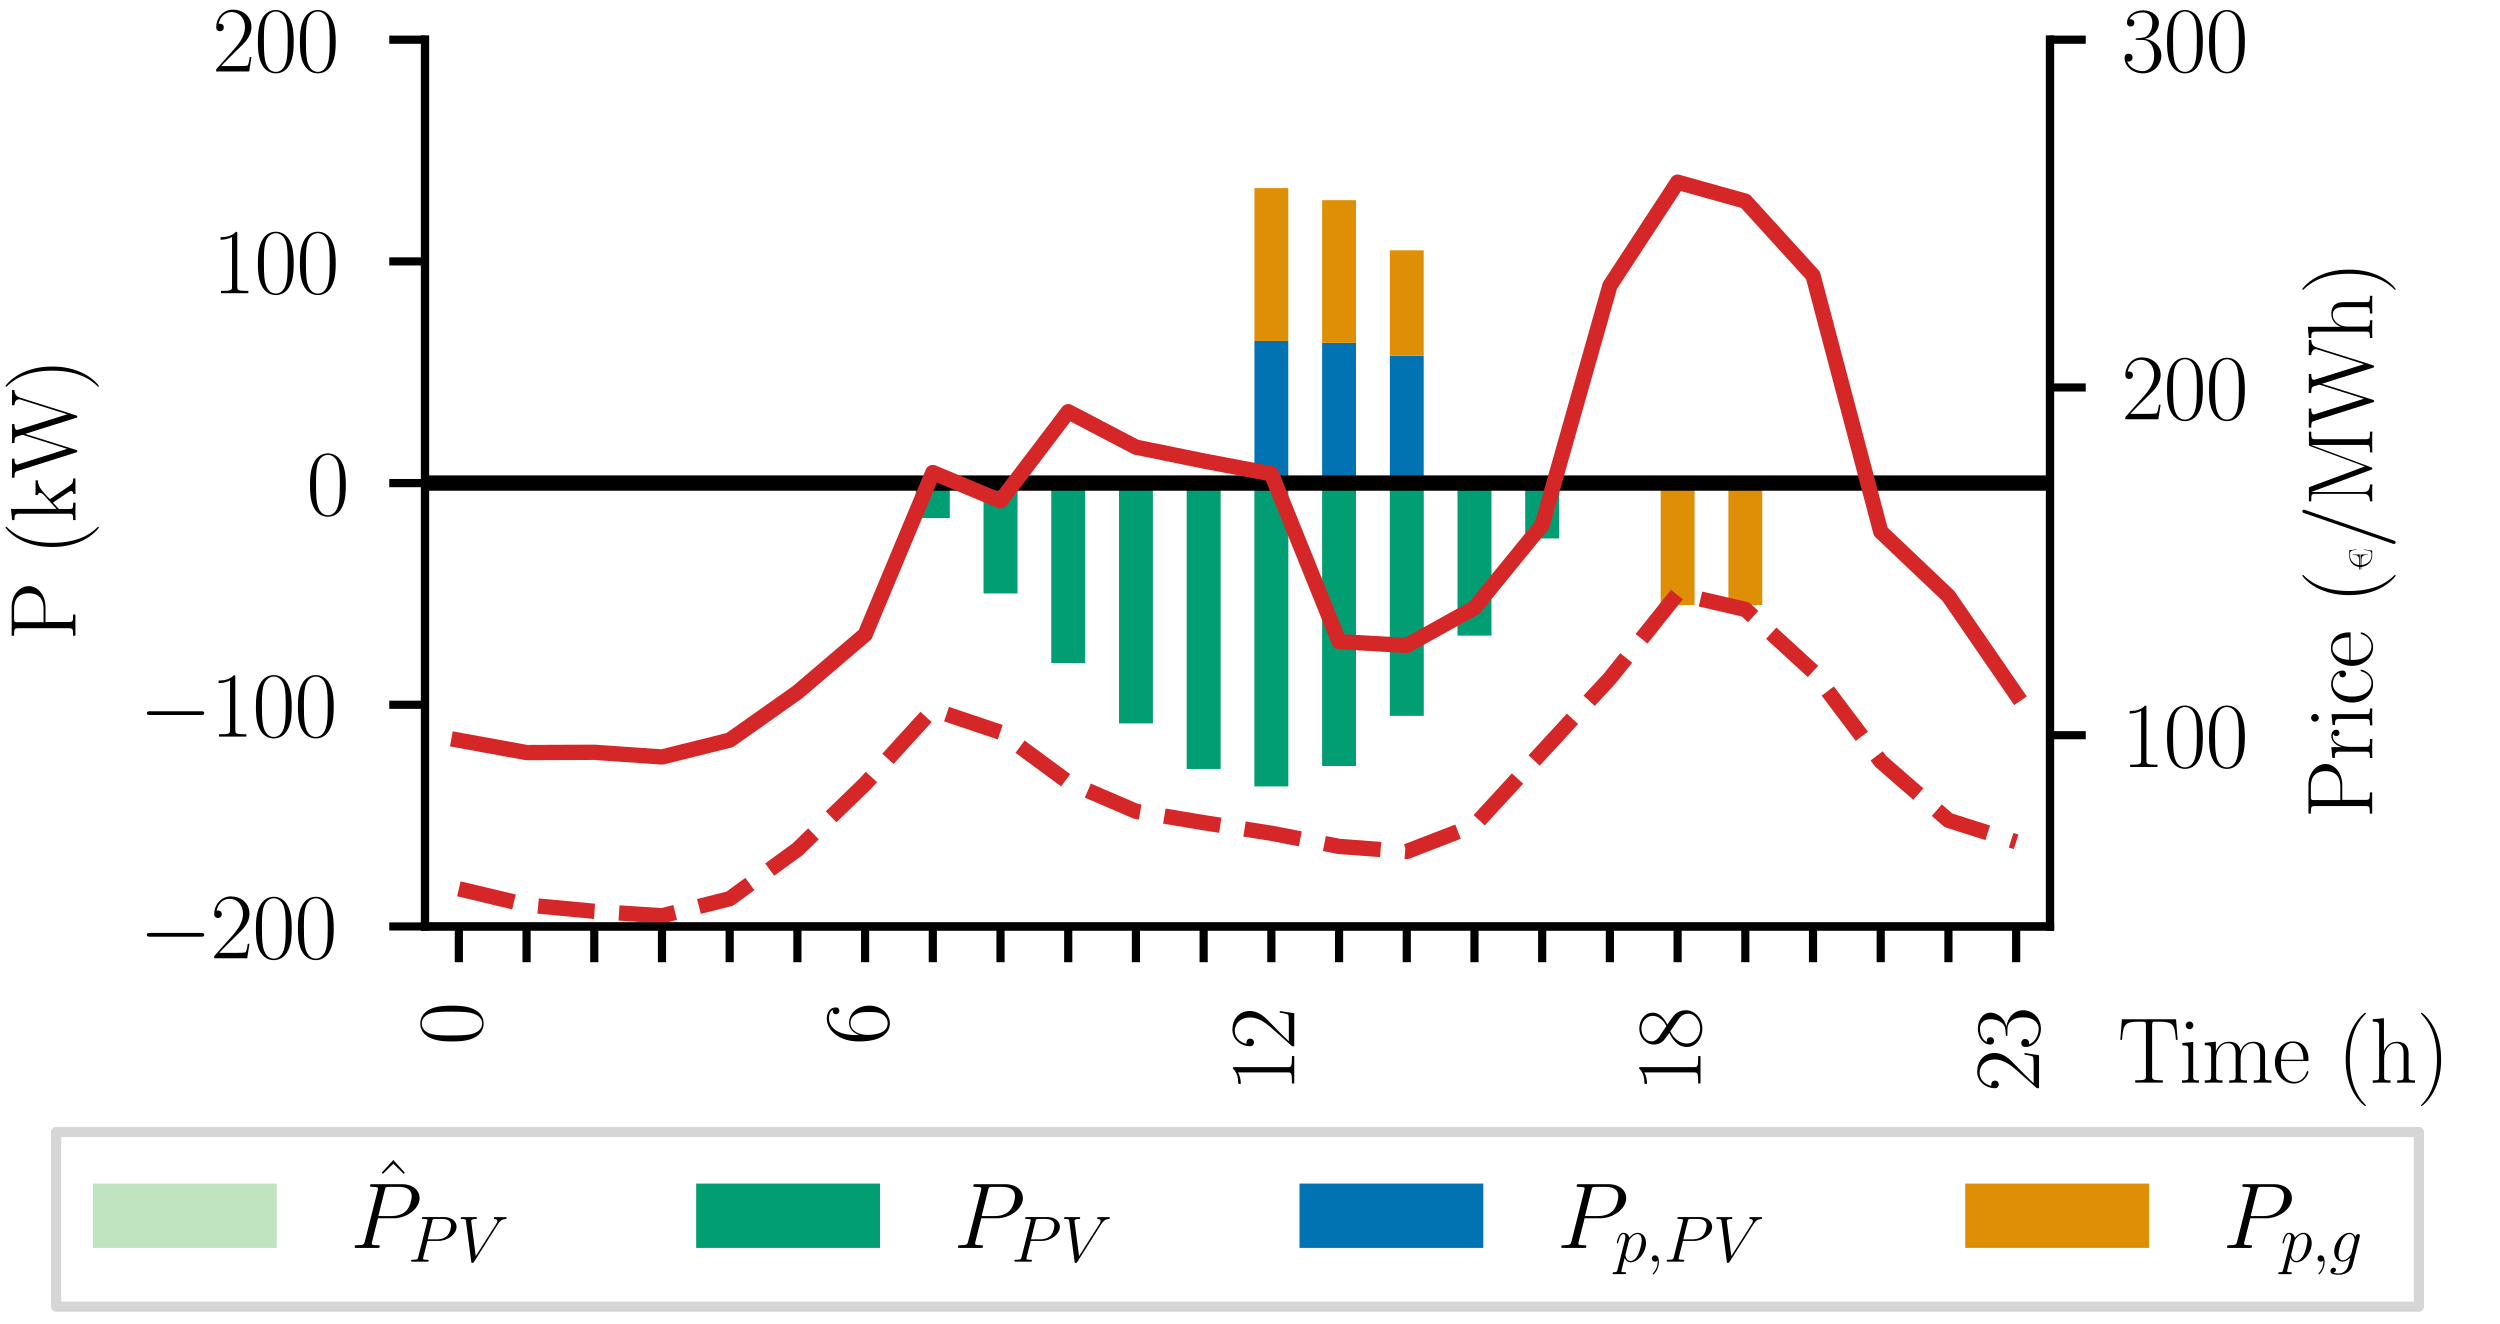<?xml version="1.0" encoding="utf-8" standalone="no"?>
<!DOCTYPE svg PUBLIC "-//W3C//DTD SVG 1.1//EN"
  "http://www.w3.org/Graphics/SVG/1.1/DTD/svg11.dtd">
<svg xmlns:xlink="http://www.w3.org/1999/xlink" width="244.8pt" height="129.6pt" viewBox="0 0 244.8 129.6" xmlns="http://www.w3.org/2000/svg" version="1.1">
 <defs>
  <style type="text/css">*{stroke-linejoin: round; stroke-linecap: butt}</style>
 </defs>
 <g id="figure_1">
  <g id="patch_1">
   <path d="M 0 129.6 
L 244.8 129.6 
L 244.8 0 
L 0 0 
z
" style="fill: #ffffff"/>
  </g>
  <g id="axes_1">
   <g id="patch_2">
    <path d="M 41.616 90.72 
L 200.736 90.72 
L 200.736 3.888 
L 41.616 3.888 
z
" style="fill: #ffffff"/>
   </g>
   <g id="patch_3">
    <path d="M 43.273 47.304 
L 46.589 47.304 
L 46.589 47.304 
L 43.273 47.304 
z
" clip-path="url(#pf512819967)" style="fill: #c0e3c0"/>
   </g>
   <g id="patch_4">
    <path d="M 49.904 47.304 
L 53.218 47.304 
L 53.218 47.304 
L 49.904 47.304 
z
" clip-path="url(#pf512819967)" style="fill: #c0e3c0"/>
   </g>
   <g id="patch_5">
    <path d="M 56.533 47.304 
L 59.849 47.304 
L 59.849 47.304 
L 56.533 47.304 
z
" clip-path="url(#pf512819967)" style="fill: #c0e3c0"/>
   </g>
   <g id="patch_6">
    <path d="M 63.163 47.304 
L 66.478 47.304 
L 66.478 47.304 
L 63.163 47.304 
z
" clip-path="url(#pf512819967)" style="fill: #c0e3c0"/>
   </g>
   <g id="patch_7">
    <path d="M 69.793 47.304 
L 73.109 47.304 
L 73.109 47.304 
L 69.793 47.304 
z
" clip-path="url(#pf512819967)" style="fill: #c0e3c0"/>
   </g>
   <g id="patch_8">
    <path d="M 76.424 47.304 
L 79.739 47.304 
L 79.739 47.304 
L 76.424 47.304 
z
" clip-path="url(#pf512819967)" style="fill: #c0e3c0"/>
   </g>
   <g id="patch_9">
    <path d="M 83.053 47.304 
L 86.368 47.304 
L 86.368 47.304 
L 83.053 47.304 
z
" clip-path="url(#pf512819967)" style="fill: #c0e3c0"/>
   </g>
   <g id="patch_10">
    <path d="M 89.683 47.304 
L 92.999 47.304 
L 92.999 50.728 
L 89.683 50.728 
z
" clip-path="url(#pf512819967)" style="fill: #c0e3c0"/>
   </g>
   <g id="patch_11">
    <path d="M 96.314 47.304 
L 99.629 47.304 
L 99.629 58.106 
L 96.314 58.106 
z
" clip-path="url(#pf512819967)" style="fill: #c0e3c0"/>
   </g>
   <g id="patch_12">
    <path d="M 102.944 47.304 
L 106.258 47.304 
L 106.258 64.922 
L 102.944 64.922 
z
" clip-path="url(#pf512819967)" style="fill: #c0e3c0"/>
   </g>
   <g id="patch_13">
    <path d="M 109.573 47.304 
L 112.888 47.304 
L 112.888 70.831 
L 109.573 70.831 
z
" clip-path="url(#pf512819967)" style="fill: #c0e3c0"/>
   </g>
   <g id="patch_14">
    <path d="M 116.204 47.304 
L 119.519 47.304 
L 119.519 75.297 
L 116.204 75.297 
z
" clip-path="url(#pf512819967)" style="fill: #c0e3c0"/>
   </g>
   <g id="patch_15">
    <path d="M 122.834 47.304 
L 126.148 47.304 
L 126.148 77.001 
L 122.834 77.001 
z
" clip-path="url(#pf512819967)" style="fill: #c0e3c0"/>
   </g>
   <g id="patch_16">
    <path d="M 129.464 47.304 
L 132.779 47.304 
L 132.779 75.006 
L 129.464 75.006 
z
" clip-path="url(#pf512819967)" style="fill: #c0e3c0"/>
   </g>
   <g id="patch_17">
    <path d="M 136.094 47.304 
L 139.409 47.304 
L 139.409 70.097 
L 136.094 70.097 
z
" clip-path="url(#pf512819967)" style="fill: #c0e3c0"/>
   </g>
   <g id="patch_18">
    <path d="M 142.724 47.304 
L 146.038 47.304 
L 146.038 62.234 
L 142.724 62.234 
z
" clip-path="url(#pf512819967)" style="fill: #c0e3c0"/>
   </g>
   <g id="patch_19">
    <path d="M 149.353 47.304 
L 152.668 47.304 
L 152.668 52.718 
L 149.353 52.718 
z
" clip-path="url(#pf512819967)" style="fill: #c0e3c0"/>
   </g>
   <g id="patch_20">
    <path d="M 155.983 47.304 
L 159.298 47.304 
L 159.298 47.304 
L 155.983 47.304 
z
" clip-path="url(#pf512819967)" style="fill: #c0e3c0"/>
   </g>
   <g id="patch_21">
    <path d="M 162.613 47.304 
L 165.929 47.304 
L 165.929 47.304 
L 162.613 47.304 
z
" clip-path="url(#pf512819967)" style="fill: #c0e3c0"/>
   </g>
   <g id="patch_22">
    <path d="M 169.244 47.304 
L 172.559 47.304 
L 172.559 47.304 
L 169.244 47.304 
z
" clip-path="url(#pf512819967)" style="fill: #c0e3c0"/>
   </g>
   <g id="patch_23">
    <path d="M 175.874 47.304 
L 179.189 47.304 
L 179.189 47.304 
L 175.874 47.304 
z
" clip-path="url(#pf512819967)" style="fill: #c0e3c0"/>
   </g>
   <g id="patch_24">
    <path d="M 182.504 47.304 
L 185.819 47.304 
L 185.819 47.304 
L 182.504 47.304 
z
" clip-path="url(#pf512819967)" style="fill: #c0e3c0"/>
   </g>
   <g id="patch_25">
    <path d="M 189.133 47.304 
L 192.448 47.304 
L 192.448 47.304 
L 189.133 47.304 
z
" clip-path="url(#pf512819967)" style="fill: #c0e3c0"/>
   </g>
   <g id="patch_26">
    <path d="M 195.763 47.304 
L 199.078 47.304 
L 199.078 47.304 
L 195.763 47.304 
z
" clip-path="url(#pf512819967)" style="fill: #c0e3c0"/>
   </g>
   <g id="patch_27">
    <path d="M 43.273 47.304 
L 46.589 47.304 
L 46.589 47.304 
L 43.273 47.304 
z
" clip-path="url(#pf512819967)" style="fill: #029e73"/>
   </g>
   <g id="patch_28">
    <path d="M 49.904 47.304 
L 53.218 47.304 
L 53.218 47.304 
L 49.904 47.304 
z
" clip-path="url(#pf512819967)" style="fill: #029e73"/>
   </g>
   <g id="patch_29">
    <path d="M 56.533 47.304 
L 59.849 47.304 
L 59.849 47.304 
L 56.533 47.304 
z
" clip-path="url(#pf512819967)" style="fill: #029e73"/>
   </g>
   <g id="patch_30">
    <path d="M 63.163 47.304 
L 66.478 47.304 
L 66.478 47.304 
L 63.163 47.304 
z
" clip-path="url(#pf512819967)" style="fill: #029e73"/>
   </g>
   <g id="patch_31">
    <path d="M 69.793 47.304 
L 73.109 47.304 
L 73.109 47.304 
L 69.793 47.304 
z
" clip-path="url(#pf512819967)" style="fill: #029e73"/>
   </g>
   <g id="patch_32">
    <path d="M 76.424 47.304 
L 79.739 47.304 
L 79.739 47.304 
L 76.424 47.304 
z
" clip-path="url(#pf512819967)" style="fill: #029e73"/>
   </g>
   <g id="patch_33">
    <path d="M 83.053 47.304 
L 86.368 47.304 
L 86.368 47.304 
L 83.053 47.304 
z
" clip-path="url(#pf512819967)" style="fill: #029e73"/>
   </g>
   <g id="patch_34">
    <path d="M 89.683 47.304 
L 92.999 47.304 
L 92.999 50.728 
L 89.683 50.728 
z
" clip-path="url(#pf512819967)" style="fill: #029e73"/>
   </g>
   <g id="patch_35">
    <path d="M 96.314 47.304 
L 99.629 47.304 
L 99.629 58.106 
L 96.314 58.106 
z
" clip-path="url(#pf512819967)" style="fill: #029e73"/>
   </g>
   <g id="patch_36">
    <path d="M 102.944 47.304 
L 106.258 47.304 
L 106.258 64.922 
L 102.944 64.922 
z
" clip-path="url(#pf512819967)" style="fill: #029e73"/>
   </g>
   <g id="patch_37">
    <path d="M 109.573 47.304 
L 112.888 47.304 
L 112.888 70.831 
L 109.573 70.831 
z
" clip-path="url(#pf512819967)" style="fill: #029e73"/>
   </g>
   <g id="patch_38">
    <path d="M 116.204 47.304 
L 119.519 47.304 
L 119.519 75.297 
L 116.204 75.297 
z
" clip-path="url(#pf512819967)" style="fill: #029e73"/>
   </g>
   <g id="patch_39">
    <path d="M 122.834 47.304 
L 126.148 47.304 
L 126.148 77.001 
L 122.834 77.001 
z
" clip-path="url(#pf512819967)" style="fill: #029e73"/>
   </g>
   <g id="patch_40">
    <path d="M 129.464 47.304 
L 132.779 47.304 
L 132.779 75.006 
L 129.464 75.006 
z
" clip-path="url(#pf512819967)" style="fill: #029e73"/>
   </g>
   <g id="patch_41">
    <path d="M 136.094 47.304 
L 139.409 47.304 
L 139.409 70.097 
L 136.094 70.097 
z
" clip-path="url(#pf512819967)" style="fill: #029e73"/>
   </g>
   <g id="patch_42">
    <path d="M 142.724 47.304 
L 146.038 47.304 
L 146.038 62.234 
L 142.724 62.234 
z
" clip-path="url(#pf512819967)" style="fill: #029e73"/>
   </g>
   <g id="patch_43">
    <path d="M 149.353 47.304 
L 152.668 47.304 
L 152.668 52.718 
L 149.353 52.718 
z
" clip-path="url(#pf512819967)" style="fill: #029e73"/>
   </g>
   <g id="patch_44">
    <path d="M 155.983 47.304 
L 159.298 47.304 
L 159.298 47.304 
L 155.983 47.304 
z
" clip-path="url(#pf512819967)" style="fill: #029e73"/>
   </g>
   <g id="patch_45">
    <path d="M 162.613 47.304 
L 165.929 47.304 
L 165.929 47.304 
L 162.613 47.304 
z
" clip-path="url(#pf512819967)" style="fill: #029e73"/>
   </g>
   <g id="patch_46">
    <path d="M 169.244 47.304 
L 172.559 47.304 
L 172.559 47.304 
L 169.244 47.304 
z
" clip-path="url(#pf512819967)" style="fill: #029e73"/>
   </g>
   <g id="patch_47">
    <path d="M 175.874 47.304 
L 179.189 47.304 
L 179.189 47.304 
L 175.874 47.304 
z
" clip-path="url(#pf512819967)" style="fill: #029e73"/>
   </g>
   <g id="patch_48">
    <path d="M 182.504 47.304 
L 185.819 47.304 
L 185.819 47.304 
L 182.504 47.304 
z
" clip-path="url(#pf512819967)" style="fill: #029e73"/>
   </g>
   <g id="patch_49">
    <path d="M 189.133 47.304 
L 192.448 47.304 
L 192.448 47.304 
L 189.133 47.304 
z
" clip-path="url(#pf512819967)" style="fill: #029e73"/>
   </g>
   <g id="patch_50">
    <path d="M 195.763 47.304 
L 199.078 47.304 
L 199.078 47.304 
L 195.763 47.304 
z
" clip-path="url(#pf512819967)" style="fill: #029e73"/>
   </g>
   <g id="patch_51">
    <path d="M 43.273 47.304 
L 46.589 47.304 
L 46.589 47.304 
L 43.273 47.304 
z
" clip-path="url(#pf512819967)" style="fill: #0173b2"/>
   </g>
   <g id="patch_52">
    <path d="M 49.904 47.304 
L 53.218 47.304 
L 53.218 47.304 
L 49.904 47.304 
z
" clip-path="url(#pf512819967)" style="fill: #0173b2"/>
   </g>
   <g id="patch_53">
    <path d="M 56.533 47.304 
L 59.849 47.304 
L 59.849 47.304 
L 56.533 47.304 
z
" clip-path="url(#pf512819967)" style="fill: #0173b2"/>
   </g>
   <g id="patch_54">
    <path d="M 63.163 47.304 
L 66.478 47.304 
L 66.478 47.304 
L 63.163 47.304 
z
" clip-path="url(#pf512819967)" style="fill: #0173b2"/>
   </g>
   <g id="patch_55">
    <path d="M 69.793 47.304 
L 73.109 47.304 
L 73.109 47.304 
L 69.793 47.304 
z
" clip-path="url(#pf512819967)" style="fill: #0173b2"/>
   </g>
   <g id="patch_56">
    <path d="M 76.424 47.304 
L 79.739 47.304 
L 79.739 47.304 
L 76.424 47.304 
z
" clip-path="url(#pf512819967)" style="fill: #0173b2"/>
   </g>
   <g id="patch_57">
    <path d="M 83.053 47.304 
L 86.368 47.304 
L 86.368 47.304 
L 83.053 47.304 
z
" clip-path="url(#pf512819967)" style="fill: #0173b2"/>
   </g>
   <g id="patch_58">
    <path d="M 89.683 50.728 
L 92.999 50.728 
L 92.999 50.728 
L 89.683 50.728 
z
" clip-path="url(#pf512819967)" style="fill: #0173b2"/>
   </g>
   <g id="patch_59">
    <path d="M 96.314 58.106 
L 99.629 58.106 
L 99.629 58.106 
L 96.314 58.106 
z
" clip-path="url(#pf512819967)" style="fill: #0173b2"/>
   </g>
   <g id="patch_60">
    <path d="M 102.944 64.922 
L 106.258 64.922 
L 106.258 64.922 
L 102.944 64.922 
z
" clip-path="url(#pf512819967)" style="fill: #0173b2"/>
   </g>
   <g id="patch_61">
    <path d="M 109.573 70.831 
L 112.888 70.831 
L 112.888 70.831 
L 109.573 70.831 
z
" clip-path="url(#pf512819967)" style="fill: #0173b2"/>
   </g>
   <g id="patch_62">
    <path d="M 116.204 75.297 
L 119.519 75.297 
L 119.519 75.297 
L 116.204 75.297 
z
" clip-path="url(#pf512819967)" style="fill: #0173b2"/>
   </g>
   <g id="patch_63">
    <path d="M 122.834 47.304 
L 126.148 47.304 
L 126.148 33.383 
L 122.834 33.383 
z
" clip-path="url(#pf512819967)" style="fill: #0173b2"/>
   </g>
   <g id="patch_64">
    <path d="M 129.464 47.304 
L 132.779 47.304 
L 132.779 33.57 
L 129.464 33.57 
z
" clip-path="url(#pf512819967)" style="fill: #0173b2"/>
   </g>
   <g id="patch_65">
    <path d="M 136.094 47.304 
L 139.409 47.304 
L 139.409 34.833 
L 136.094 34.833 
z
" clip-path="url(#pf512819967)" style="fill: #0173b2"/>
   </g>
   <g id="patch_66">
    <path d="M 142.724 62.234 
L 146.038 62.234 
L 146.038 62.234 
L 142.724 62.234 
z
" clip-path="url(#pf512819967)" style="fill: #0173b2"/>
   </g>
   <g id="patch_67">
    <path d="M 149.353 52.718 
L 152.668 52.718 
L 152.668 52.718 
L 149.353 52.718 
z
" clip-path="url(#pf512819967)" style="fill: #0173b2"/>
   </g>
   <g id="patch_68">
    <path d="M 155.983 47.304 
L 159.298 47.304 
L 159.298 47.304 
L 155.983 47.304 
z
" clip-path="url(#pf512819967)" style="fill: #0173b2"/>
   </g>
   <g id="patch_69">
    <path d="M 162.613 47.304 
L 165.929 47.304 
L 165.929 47.304 
L 162.613 47.304 
z
" clip-path="url(#pf512819967)" style="fill: #0173b2"/>
   </g>
   <g id="patch_70">
    <path d="M 169.244 47.304 
L 172.559 47.304 
L 172.559 47.304 
L 169.244 47.304 
z
" clip-path="url(#pf512819967)" style="fill: #0173b2"/>
   </g>
   <g id="patch_71">
    <path d="M 175.874 47.304 
L 179.189 47.304 
L 179.189 47.304 
L 175.874 47.304 
z
" clip-path="url(#pf512819967)" style="fill: #0173b2"/>
   </g>
   <g id="patch_72">
    <path d="M 182.504 47.304 
L 185.819 47.304 
L 185.819 47.304 
L 182.504 47.304 
z
" clip-path="url(#pf512819967)" style="fill: #0173b2"/>
   </g>
   <g id="patch_73">
    <path d="M 189.133 47.304 
L 192.448 47.304 
L 192.448 47.304 
L 189.133 47.304 
z
" clip-path="url(#pf512819967)" style="fill: #0173b2"/>
   </g>
   <g id="patch_74">
    <path d="M 195.763 47.304 
L 199.078 47.304 
L 199.078 47.304 
L 195.763 47.304 
z
" clip-path="url(#pf512819967)" style="fill: #0173b2"/>
   </g>
   <g id="patch_75">
    <path d="M 43.273 47.304 
L 46.589 47.304 
L 46.589 47.304 
L 43.273 47.304 
z
" clip-path="url(#pf512819967)" style="fill: #de8f05"/>
   </g>
   <g id="patch_76">
    <path d="M 49.904 47.304 
L 53.218 47.304 
L 53.218 47.304 
L 49.904 47.304 
z
" clip-path="url(#pf512819967)" style="fill: #de8f05"/>
   </g>
   <g id="patch_77">
    <path d="M 56.533 47.304 
L 59.849 47.304 
L 59.849 47.304 
L 56.533 47.304 
z
" clip-path="url(#pf512819967)" style="fill: #de8f05"/>
   </g>
   <g id="patch_78">
    <path d="M 63.163 47.304 
L 66.478 47.304 
L 66.478 47.304 
L 63.163 47.304 
z
" clip-path="url(#pf512819967)" style="fill: #de8f05"/>
   </g>
   <g id="patch_79">
    <path d="M 69.793 47.304 
L 73.109 47.304 
L 73.109 47.304 
L 69.793 47.304 
z
" clip-path="url(#pf512819967)" style="fill: #de8f05"/>
   </g>
   <g id="patch_80">
    <path d="M 76.424 47.304 
L 79.739 47.304 
L 79.739 47.304 
L 76.424 47.304 
z
" clip-path="url(#pf512819967)" style="fill: #de8f05"/>
   </g>
   <g id="patch_81">
    <path d="M 83.053 47.304 
L 86.368 47.304 
L 86.368 47.304 
L 83.053 47.304 
z
" clip-path="url(#pf512819967)" style="fill: #de8f05"/>
   </g>
   <g id="patch_82">
    <path d="M 89.683 50.728 
L 92.999 50.728 
L 92.999 50.728 
L 89.683 50.728 
z
" clip-path="url(#pf512819967)" style="fill: #de8f05"/>
   </g>
   <g id="patch_83">
    <path d="M 96.314 58.106 
L 99.629 58.106 
L 99.629 58.106 
L 96.314 58.106 
z
" clip-path="url(#pf512819967)" style="fill: #de8f05"/>
   </g>
   <g id="patch_84">
    <path d="M 102.944 64.922 
L 106.258 64.922 
L 106.258 64.922 
L 102.944 64.922 
z
" clip-path="url(#pf512819967)" style="fill: #de8f05"/>
   </g>
   <g id="patch_85">
    <path d="M 109.573 70.831 
L 112.888 70.831 
L 112.888 70.831 
L 109.573 70.831 
z
" clip-path="url(#pf512819967)" style="fill: #de8f05"/>
   </g>
   <g id="patch_86">
    <path d="M 116.204 75.297 
L 119.519 75.297 
L 119.519 75.297 
L 116.204 75.297 
z
" clip-path="url(#pf512819967)" style="fill: #de8f05"/>
   </g>
   <g id="patch_87">
    <path d="M 122.834 33.383 
L 126.148 33.383 
L 126.148 18.418 
L 122.834 18.418 
z
" clip-path="url(#pf512819967)" style="fill: #de8f05"/>
   </g>
   <g id="patch_88">
    <path d="M 129.464 33.57 
L 132.779 33.57 
L 132.779 19.602 
L 129.464 19.602 
z
" clip-path="url(#pf512819967)" style="fill: #de8f05"/>
   </g>
   <g id="patch_89">
    <path d="M 136.094 34.833 
L 139.409 34.833 
L 139.409 24.511 
L 136.094 24.511 
z
" clip-path="url(#pf512819967)" style="fill: #de8f05"/>
   </g>
   <g id="patch_90">
    <path d="M 142.724 62.234 
L 146.038 62.234 
L 146.038 62.234 
L 142.724 62.234 
z
" clip-path="url(#pf512819967)" style="fill: #de8f05"/>
   </g>
   <g id="patch_91">
    <path d="M 149.353 52.718 
L 152.668 52.718 
L 152.668 52.718 
L 149.353 52.718 
z
" clip-path="url(#pf512819967)" style="fill: #de8f05"/>
   </g>
   <g id="patch_92">
    <path d="M 155.983 47.304 
L 159.298 47.304 
L 159.298 47.304 
L 155.983 47.304 
z
" clip-path="url(#pf512819967)" style="fill: #de8f05"/>
   </g>
   <g id="patch_93">
    <path d="M 162.613 47.304 
L 165.929 47.304 
L 165.929 59.243 
L 162.613 59.243 
z
" clip-path="url(#pf512819967)" style="fill: #de8f05"/>
   </g>
   <g id="patch_94">
    <path d="M 169.244 47.304 
L 172.559 47.304 
L 172.559 59.243 
L 169.244 59.243 
z
" clip-path="url(#pf512819967)" style="fill: #de8f05"/>
   </g>
   <g id="patch_95">
    <path d="M 175.874 47.304 
L 179.189 47.304 
L 179.189 47.304 
L 175.874 47.304 
z
" clip-path="url(#pf512819967)" style="fill: #de8f05"/>
   </g>
   <g id="patch_96">
    <path d="M 182.504 47.304 
L 185.819 47.304 
L 185.819 47.304 
L 182.504 47.304 
z
" clip-path="url(#pf512819967)" style="fill: #de8f05"/>
   </g>
   <g id="patch_97">
    <path d="M 189.133 47.304 
L 192.448 47.304 
L 192.448 47.304 
L 189.133 47.304 
z
" clip-path="url(#pf512819967)" style="fill: #de8f05"/>
   </g>
   <g id="patch_98">
    <path d="M 195.763 47.304 
L 199.078 47.304 
L 199.078 47.304 
L 195.763 47.304 
z
" clip-path="url(#pf512819967)" style="fill: #de8f05"/>
   </g>
   <g id="matplotlib.axis_1">
    <g id="xtick_1">
     <g id="line2d_1">
      <defs>
       <path id="m5ea300c82f" d="M 0 0 
L 0 3.5 
" style="stroke: #000000; stroke-width: 0.8"/>
      </defs>
      <g>
       <use xlink:href="#m5ea300c82f" x="44.931" y="90.72" style="stroke: #000000; stroke-width: 0.8"/>
      </g>
     </g>
     <g id="text_1">
      <!-- 0 -->
      <g transform="translate(47.173 102.328) rotate(-90) scale(0.09 -0.09)">
       <defs>
        <path id="CMR17-30" d="M 2688 2025 
C 2688 2416 2682 3080 2413 3591 
C 2176 4039 1798 4198 1466 4198 
C 1158 4198 768 4058 525 3597 
C 269 3118 243 2524 243 2025 
C 243 1661 250 1106 448 619 
C 723 -39 1216 -128 1466 -128 
C 1760 -128 2208 -7 2470 600 
C 2662 1042 2688 1559 2688 2025 
z
M 1466 -26 
C 1056 -26 813 325 723 812 
C 653 1188 653 1738 653 2096 
C 653 2588 653 2997 736 3387 
C 858 3929 1216 4096 1466 4096 
C 1728 4096 2067 3923 2189 3400 
C 2272 3036 2278 2607 2278 2096 
C 2278 1680 2278 1169 2202 792 
C 2067 95 1690 -26 1466 -26 
z
" transform="scale(0.016)"/>
       </defs>
       <use xlink:href="#CMR17-30" transform="scale(0.996)"/>
      </g>
     </g>
    </g>
    <g id="xtick_2">
     <g id="line2d_2">
      <g>
       <use xlink:href="#m5ea300c82f" x="51.561" y="90.72" style="stroke: #000000; stroke-width: 0.8"/>
      </g>
     </g>
    </g>
    <g id="xtick_3">
     <g id="line2d_3">
      <g>
       <use xlink:href="#m5ea300c82f" x="58.191" y="90.72" style="stroke: #000000; stroke-width: 0.8"/>
      </g>
     </g>
    </g>
    <g id="xtick_4">
     <g id="line2d_4">
      <g>
       <use xlink:href="#m5ea300c82f" x="64.821" y="90.72" style="stroke: #000000; stroke-width: 0.8"/>
      </g>
     </g>
    </g>
    <g id="xtick_5">
     <g id="line2d_5">
      <g>
       <use xlink:href="#m5ea300c82f" x="71.451" y="90.72" style="stroke: #000000; stroke-width: 0.8"/>
      </g>
     </g>
    </g>
    <g id="xtick_6">
     <g id="line2d_6">
      <g>
       <use xlink:href="#m5ea300c82f" x="78.081" y="90.72" style="stroke: #000000; stroke-width: 0.8"/>
      </g>
     </g>
    </g>
    <g id="xtick_7">
     <g id="line2d_7">
      <g>
       <use xlink:href="#m5ea300c82f" x="84.711" y="90.72" style="stroke: #000000; stroke-width: 0.8"/>
      </g>
     </g>
     <g id="text_2">
      <!-- 6 -->
      <g transform="translate(86.953 102.328) rotate(-90) scale(0.09 -0.09)">
       <defs>
        <path id="CMR17-36" d="M 678 2176 
C 678 3690 1395 4032 1811 4032 
C 1946 4032 2272 4009 2400 3776 
C 2298 3776 2106 3776 2106 3553 
C 2106 3381 2246 3323 2336 3323 
C 2394 3323 2566 3348 2566 3560 
C 2566 3954 2246 4179 1805 4179 
C 1043 4179 243 3390 243 1984 
C 243 253 966 -128 1478 -128 
C 2099 -128 2688 427 2688 1283 
C 2688 2081 2170 2662 1517 2662 
C 1126 2662 838 2407 678 1960 
L 678 2176 
z
M 1478 25 
C 691 25 691 1200 691 1436 
C 691 1896 909 2560 1504 2560 
C 1613 2560 1926 2560 2138 2120 
C 2253 1870 2253 1609 2253 1289 
C 2253 944 2253 690 2118 434 
C 1978 171 1773 25 1478 25 
z
" transform="scale(0.016)"/>
       </defs>
       <use xlink:href="#CMR17-36" transform="scale(0.996)"/>
      </g>
     </g>
    </g>
    <g id="xtick_8">
     <g id="line2d_8">
      <g>
       <use xlink:href="#m5ea300c82f" x="91.341" y="90.72" style="stroke: #000000; stroke-width: 0.8"/>
      </g>
     </g>
    </g>
    <g id="xtick_9">
     <g id="line2d_9">
      <g>
       <use xlink:href="#m5ea300c82f" x="97.971" y="90.72" style="stroke: #000000; stroke-width: 0.8"/>
      </g>
     </g>
    </g>
    <g id="xtick_10">
     <g id="line2d_10">
      <g>
       <use xlink:href="#m5ea300c82f" x="104.601" y="90.72" style="stroke: #000000; stroke-width: 0.8"/>
      </g>
     </g>
    </g>
    <g id="xtick_11">
     <g id="line2d_11">
      <g>
       <use xlink:href="#m5ea300c82f" x="111.231" y="90.72" style="stroke: #000000; stroke-width: 0.8"/>
      </g>
     </g>
    </g>
    <g id="xtick_12">
     <g id="line2d_12">
      <g>
       <use xlink:href="#m5ea300c82f" x="117.861" y="90.72" style="stroke: #000000; stroke-width: 0.8"/>
      </g>
     </g>
    </g>
    <g id="xtick_13">
     <g id="line2d_13">
      <g>
       <use xlink:href="#m5ea300c82f" x="124.491" y="90.72" style="stroke: #000000; stroke-width: 0.8"/>
      </g>
     </g>
     <g id="text_3">
      <!-- 12 -->
      <g transform="translate(126.733 106.935) rotate(-90) scale(0.09 -0.09)">
       <defs>
        <path id="CMR17-31" d="M 1702 4058 
C 1702 4192 1696 4192 1606 4192 
C 1357 3916 979 3827 621 3827 
C 602 3827 570 3827 563 3808 
C 557 3795 557 3782 557 3648 
C 755 3648 1088 3686 1344 3839 
L 1344 461 
C 1344 236 1331 160 781 160 
L 589 160 
L 589 0 
C 896 0 1216 0 1523 0 
C 1830 0 2150 0 2458 0 
L 2458 160 
L 2266 160 
C 1715 160 1702 230 1702 458 
L 1702 4058 
z
" transform="scale(0.016)"/>
        <path id="CMR17-32" d="M 2669 989 
L 2554 989 
C 2490 536 2438 459 2413 420 
C 2381 369 1920 369 1830 369 
L 602 369 
C 832 619 1280 1072 1824 1597 
C 2214 1967 2669 2402 2669 3035 
C 2669 3790 2067 4224 1395 4224 
C 691 4224 262 3604 262 3030 
C 262 2780 448 2748 525 2748 
C 589 2748 781 2787 781 3010 
C 781 3207 614 3264 525 3264 
C 486 3264 448 3258 422 3245 
C 544 3790 915 4058 1306 4058 
C 1862 4058 2227 3617 2227 3035 
C 2227 2479 1901 2000 1536 1584 
L 262 146 
L 262 0 
L 2515 0 
L 2669 989 
z
" transform="scale(0.016)"/>
       </defs>
       <use xlink:href="#CMR17-31" transform="scale(0.996)"/>
       <use xlink:href="#CMR17-32" transform="translate(45.69 0) scale(0.996)"/>
      </g>
     </g>
    </g>
    <g id="xtick_14">
     <g id="line2d_14">
      <g>
       <use xlink:href="#m5ea300c82f" x="131.121" y="90.72" style="stroke: #000000; stroke-width: 0.8"/>
      </g>
     </g>
    </g>
    <g id="xtick_15">
     <g id="line2d_15">
      <g>
       <use xlink:href="#m5ea300c82f" x="137.751" y="90.72" style="stroke: #000000; stroke-width: 0.8"/>
      </g>
     </g>
    </g>
    <g id="xtick_16">
     <g id="line2d_16">
      <g>
       <use xlink:href="#m5ea300c82f" x="144.381" y="90.72" style="stroke: #000000; stroke-width: 0.8"/>
      </g>
     </g>
    </g>
    <g id="xtick_17">
     <g id="line2d_17">
      <g>
       <use xlink:href="#m5ea300c82f" x="151.011" y="90.72" style="stroke: #000000; stroke-width: 0.8"/>
      </g>
     </g>
    </g>
    <g id="xtick_18">
     <g id="line2d_18">
      <g>
       <use xlink:href="#m5ea300c82f" x="157.641" y="90.72" style="stroke: #000000; stroke-width: 0.8"/>
      </g>
     </g>
    </g>
    <g id="xtick_19">
     <g id="line2d_19">
      <g>
       <use xlink:href="#m5ea300c82f" x="164.271" y="90.72" style="stroke: #000000; stroke-width: 0.8"/>
      </g>
     </g>
     <g id="text_4">
      <!-- 18 -->
      <g transform="translate(166.513 106.935) rotate(-90) scale(0.09 -0.09)">
       <defs>
        <path id="CMR17-38" d="M 1741 2264 
C 2144 2467 2554 2773 2554 3263 
C 2554 3841 1990 4179 1472 4179 
C 890 4179 378 3759 378 3180 
C 378 3021 416 2747 666 2505 
C 730 2442 998 2251 1171 2130 
C 883 1983 211 1634 211 934 
C 211 279 838 -128 1459 -128 
C 2144 -128 2720 362 2720 1010 
C 2720 1590 2330 1857 2074 2029 
L 1741 2264 
z
M 902 2822 
C 851 2854 595 3051 595 3351 
C 595 3739 998 4032 1459 4032 
C 1965 4032 2336 3676 2336 3262 
C 2336 2669 1670 2331 1638 2331 
C 1632 2331 1626 2331 1574 2370 
L 902 2822 
z
M 2080 1519 
C 2176 1449 2483 1240 2483 851 
C 2483 381 2010 25 1472 25 
C 890 25 448 438 448 940 
C 448 1443 838 1862 1280 2060 
L 2080 1519 
z
" transform="scale(0.016)"/>
       </defs>
       <use xlink:href="#CMR17-31" transform="scale(0.996)"/>
       <use xlink:href="#CMR17-38" transform="translate(45.69 0) scale(0.996)"/>
      </g>
     </g>
    </g>
    <g id="xtick_20">
     <g id="line2d_20">
      <g>
       <use xlink:href="#m5ea300c82f" x="170.901" y="90.72" style="stroke: #000000; stroke-width: 0.8"/>
      </g>
     </g>
    </g>
    <g id="xtick_21">
     <g id="line2d_21">
      <g>
       <use xlink:href="#m5ea300c82f" x="177.531" y="90.72" style="stroke: #000000; stroke-width: 0.8"/>
      </g>
     </g>
    </g>
    <g id="xtick_22">
     <g id="line2d_22">
      <g>
       <use xlink:href="#m5ea300c82f" x="184.161" y="90.72" style="stroke: #000000; stroke-width: 0.8"/>
      </g>
     </g>
    </g>
    <g id="xtick_23">
     <g id="line2d_23">
      <g>
       <use xlink:href="#m5ea300c82f" x="190.791" y="90.72" style="stroke: #000000; stroke-width: 0.8"/>
      </g>
     </g>
    </g>
    <g id="xtick_24">
     <g id="line2d_24">
      <g>
       <use xlink:href="#m5ea300c82f" x="197.421" y="90.72" style="stroke: #000000; stroke-width: 0.8"/>
      </g>
     </g>
     <g id="text_5">
      <!-- 23 -->
      <g transform="translate(199.663 106.935) rotate(-90) scale(0.09 -0.09)">
       <defs>
        <path id="CMR17-33" d="M 1414 2157 
C 1984 2157 2234 1662 2234 1090 
C 2234 320 1824 25 1453 25 
C 1114 25 563 194 390 693 
C 422 680 454 680 486 680 
C 640 680 755 782 755 948 
C 755 1133 614 1216 486 1216 
C 378 1216 211 1165 211 926 
C 211 335 787 -128 1466 -128 
C 2176 -128 2720 430 2720 1085 
C 2720 1707 2208 2157 1600 2227 
C 2086 2328 2554 2756 2554 3329 
C 2554 3820 2048 4179 1472 4179 
C 890 4179 378 3829 378 3329 
C 378 3110 544 3072 627 3072 
C 762 3072 877 3155 877 3321 
C 877 3486 762 3569 627 3569 
C 602 3569 570 3569 544 3557 
C 730 3959 1235 4032 1459 4032 
C 1683 4032 2106 3925 2106 3320 
C 2106 3143 2080 2828 1862 2550 
C 1670 2304 1453 2304 1242 2284 
C 1210 2284 1062 2269 1037 2269 
C 992 2263 966 2257 966 2208 
C 966 2163 973 2157 1101 2157 
L 1414 2157 
z
" transform="scale(0.016)"/>
       </defs>
       <use xlink:href="#CMR17-32" transform="scale(0.996)"/>
       <use xlink:href="#CMR17-33" transform="translate(45.69 0) scale(0.996)"/>
      </g>
     </g>
    </g>
   </g>
   <g id="matplotlib.axis_2">
    <g id="ytick_1">
     <g id="line2d_25">
      <defs>
       <path id="m6b774cc9d6" d="M 0 0 
L -3.5 0 
" style="stroke: #000000; stroke-width: 0.8"/>
      </defs>
      <g>
       <use xlink:href="#m6b774cc9d6" x="41.616" y="90.72" style="stroke: #000000; stroke-width: 0.8"/>
      </g>
     </g>
     <g id="text_6">
      <!-- $\mathdefault{−200}$ -->
      <g transform="translate(13.625 93.833) scale(0.09 -0.09)">
       <defs>
        <path id="CMSY10-0" d="M 4218 1472 
C 4326 1472 4442 1472 4442 1600 
C 4442 1728 4326 1728 4218 1728 
L 755 1728 
C 646 1728 531 1728 531 1600 
C 531 1472 646 1472 755 1472 
L 4218 1472 
z
" transform="scale(0.016)"/>
       </defs>
       <use xlink:href="#CMSY10-0" transform="scale(0.996)"/>
       <use xlink:href="#CMR17-32" transform="translate(77.487 0) scale(0.996)"/>
       <use xlink:href="#CMR17-30" transform="translate(123.178 0) scale(0.996)"/>
       <use xlink:href="#CMR17-30" transform="translate(168.868 0) scale(0.996)"/>
      </g>
     </g>
    </g>
    <g id="ytick_2">
     <g id="line2d_26">
      <g>
       <use xlink:href="#m6b774cc9d6" x="41.616" y="69.012" style="stroke: #000000; stroke-width: 0.8"/>
      </g>
     </g>
     <g id="text_7">
      <!-- $\mathdefault{−100}$ -->
      <g transform="translate(13.625 72.125) scale(0.09 -0.09)">
       <use xlink:href="#CMSY10-0" transform="scale(0.996)"/>
       <use xlink:href="#CMR17-31" transform="translate(77.487 0) scale(0.996)"/>
       <use xlink:href="#CMR17-30" transform="translate(123.178 0) scale(0.996)"/>
       <use xlink:href="#CMR17-30" transform="translate(168.868 0) scale(0.996)"/>
      </g>
     </g>
    </g>
    <g id="ytick_3">
     <g id="line2d_27">
      <g>
       <use xlink:href="#m6b774cc9d6" x="41.616" y="47.304" style="stroke: #000000; stroke-width: 0.8"/>
      </g>
     </g>
     <g id="text_8">
      <!-- $\mathdefault{0}$ -->
      <g transform="translate(30.008 50.417) scale(0.09 -0.09)">
       <use xlink:href="#CMR17-30" transform="scale(0.996)"/>
      </g>
     </g>
    </g>
    <g id="ytick_4">
     <g id="line2d_28">
      <g>
       <use xlink:href="#m6b774cc9d6" x="41.616" y="25.596" style="stroke: #000000; stroke-width: 0.8"/>
      </g>
     </g>
     <g id="text_9">
      <!-- $\mathdefault{100}$ -->
      <g transform="translate(20.793 28.709) scale(0.09 -0.09)">
       <use xlink:href="#CMR17-31" transform="scale(0.996)"/>
       <use xlink:href="#CMR17-30" transform="translate(45.69 0) scale(0.996)"/>
       <use xlink:href="#CMR17-30" transform="translate(91.381 0) scale(0.996)"/>
      </g>
     </g>
    </g>
    <g id="ytick_5">
     <g id="line2d_29">
      <g>
       <use xlink:href="#m6b774cc9d6" x="41.616" y="3.888" style="stroke: #000000; stroke-width: 0.8"/>
      </g>
     </g>
     <g id="text_10">
      <!-- $\mathdefault{200}$ -->
      <g transform="translate(20.793 7.001) scale(0.09 -0.09)">
       <use xlink:href="#CMR17-32" transform="scale(0.996)"/>
       <use xlink:href="#CMR17-30" transform="translate(45.69 0) scale(0.996)"/>
       <use xlink:href="#CMR17-30" transform="translate(91.381 0) scale(0.996)"/>
      </g>
     </g>
    </g>
    <g id="text_11">
     <!-- P (kW) -->
     <g transform="translate(7.384 62.726) rotate(-90) scale(0.09 -0.09)">
      <defs>
       <path id="CMR17-50" d="M 1267 2042 
L 2291 2042 
C 3117 2042 3718 2578 3718 3184 
C 3718 3791 3130 4352 2291 4352 
L 333 4352 
L 333 4186 
C 774 4186 845 4186 845 3899 
L 845 446 
C 845 160 774 160 333 160 
L 333 0 
C 518 0 858 0 1056 0 
C 1254 0 1594 0 1779 0 
L 1779 160 
C 1338 160 1267 160 1267 446 
L 1267 2042 
z
M 1254 2176 
L 1254 3938 
C 1254 4155 1267 4186 1523 4186 
L 2170 4186 
C 2995 4186 3232 3714 3232 3184 
C 3232 2604 2950 2176 2170 2176 
L 1254 2176 
z
" transform="scale(0.016)"/>
       <path id="CMR17-28" d="M 1958 -1561 
C 1958 -1555 1958 -1542 1939 -1523 
C 1645 -1224 858 -407 858 1581 
C 858 3569 1632 4379 1946 4697 
C 1946 4704 1958 4717 1958 4736 
C 1958 4755 1939 4768 1914 4768 
C 1843 4768 1299 4296 986 3594 
C 666 2887 576 2199 576 1588 
C 576 1128 621 351 1005 -471 
C 1312 -1135 1837 -1600 1914 -1600 
C 1946 -1600 1958 -1587 1958 -1561 
z
" transform="scale(0.016)"/>
       <path id="CMR17-6b" d="M 1670 1673 
C 1664 1686 1632 1724 1632 1743 
C 1632 1756 2086 2171 2144 2222 
C 2509 2528 2739 2560 2906 2560 
L 2906 2733 
C 2867 2733 2854 2733 2848 2720 
L 2534 2720 
C 2355 2720 2080 2720 1907 2733 
L 1907 2566 
C 1997 2559 2061 2508 2061 2419 
C 2061 2291 1933 2170 1926 2170 
L 960 1289 
L 960 4396 
L 198 4326 
L 198 4160 
C 576 4160 634 4122 634 3817 
L 634 426 
C 634 184 608 153 198 153 
L 198 -13 
C 352 0 634 0 794 0 
C 954 0 1235 0 1389 -13 
L 1389 153 
C 979 153 954 178 954 428 
L 954 1130 
L 1395 1532 
L 2042 574 
C 2118 459 2182 369 2182 286 
C 2182 172 2067 153 1990 153 
L 1990 -13 
C 2144 0 2419 0 2579 0 
C 2694 0 2931 0 3040 0 
L 3040 153 
C 2739 153 2669 210 2477 491 
L 1670 1673 
z
" transform="scale(0.016)"/>
       <path id="CMR17-57" d="M 5523 3764 
C 5581 3936 5677 4160 6048 4160 
L 6048 4326 
C 5939 4326 5715 4326 5600 4326 
C 5440 4326 5158 4326 5005 4332 
L 5005 4160 
C 5293 4160 5414 4000 5414 3847 
C 5414 3802 5408 3777 5382 3707 
L 4390 555 
L 3347 3873 
C 3328 3937 3322 3963 3322 3988 
C 3322 4160 3603 4160 3725 4160 
L 3725 4326 
C 3539 4326 3219 4326 3021 4326 
C 2861 4326 2573 4326 2426 4332 
L 2426 4160 
C 2720 4160 2797 4141 2861 4027 
C 2886 3969 2989 3638 2989 3619 
C 2989 3593 2976 3555 2970 3536 
L 2029 561 
L 986 3867 
C 954 3957 954 3969 954 3982 
C 954 4160 1235 4160 1363 4160 
L 1363 4326 
C 1178 4326 858 4326 659 4326 
C 493 4326 211 4326 58 4332 
L 58 4160 
C 442 4160 467 4122 531 3918 
L 1779 -20 
C 1811 -115 1811 -128 1869 -128 
C 1920 -128 1939 -115 1965 -26 
L 3053 3433 
L 4141 -26 
C 4166 -115 4186 -128 4237 -128 
C 4294 -128 4294 -115 4326 -20 
L 5523 3764 
z
" transform="scale(0.016)"/>
       <path id="CMR17-29" d="M 1683 1581 
C 1683 2040 1638 2817 1254 3639 
C 947 4303 422 4768 346 4768 
C 326 4768 301 4761 301 4729 
C 301 4717 307 4710 314 4697 
C 621 4378 1402 3568 1402 1584 
C 1402 -407 627 -1217 314 -1537 
C 307 -1549 301 -1556 301 -1568 
C 301 -1600 326 -1600 346 -1600 
C 416 -1600 960 -1128 1274 -426 
C 1594 281 1683 969 1683 1581 
z
" transform="scale(0.016)"/>
      </defs>
      <use xlink:href="#CMR17-50" transform="scale(0.996)"/>
      <use xlink:href="#CMR17-28" transform="translate(92.662 0) scale(0.996)"/>
      <use xlink:href="#CMR17-6b" transform="translate(127.943 0) scale(0.996)"/>
      <use xlink:href="#CMR17-57" transform="translate(176.236 0) scale(0.996)"/>
      <use xlink:href="#CMR17-29" transform="translate(271.333 0) scale(0.996)"/>
     </g>
    </g>
   </g>
   <g id="line2d_30">
    <path d="M 41.616 47.304 
L 200.736 47.304 
" clip-path="url(#pf512819967)" style="fill: none; stroke: #000000; stroke-width: 1.5; stroke-linecap: square"/>
   </g>
   <g id="patch_99">
    <path d="M 41.616 90.72 
L 41.616 3.888 
" style="fill: none; stroke: #000000; stroke-width: 0.8; stroke-linejoin: miter; stroke-linecap: square"/>
   </g>
   <g id="patch_100">
    <path d="M 200.736 90.72 
L 200.736 3.888 
" style="fill: none; stroke: #000000; stroke-width: 0.8; stroke-linejoin: miter; stroke-linecap: square"/>
   </g>
   <g id="patch_101">
    <path d="M 41.616 90.72 
L 200.736 90.72 
" style="fill: none; stroke: #000000; stroke-width: 0.8; stroke-linejoin: miter; stroke-linecap: square"/>
   </g>
   <g id="legend_1">
    <g id="patch_102">
     <path d="M 5.494 127.954 
L 236.858 127.954 
L 236.858 110.85 
L 5.494 110.85 
z
" style="fill: #ffffff; opacity: 0.8; stroke: #cccccc; stroke-linejoin: miter"/>
    </g>
    <g id="patch_103">
     <path d="M 9.094 122.196 
L 27.094 122.196 
L 27.094 115.896 
L 9.094 115.896 
z
" style="fill: #c0e3c0"/>
    </g>
    <g id="text_12">
     <!-- $\hat{P}_{PV}$ -->
     <g transform="translate(34.294 122.196) scale(0.09 -0.09)">
      <defs>
       <path id="CMR17-5e" d="M 1466 4421 
L 678 3555 
L 755 3478 
L 1466 4166 
L 2176 3478 
L 2253 3555 
L 1466 4421 
z
" transform="scale(0.016)"/>
       <path id="CMMI12-50" d="M 1894 2023 
L 2970 2023 
C 3853 2023 4736 2673 4736 3401 
C 4736 3898 4314 4352 3507 4352 
L 1530 4352 
C 1408 4352 1350 4352 1350 4231 
C 1350 4167 1408 4167 1504 4167 
C 1894 4167 1894 4116 1894 4046 
C 1894 4034 1894 3995 1869 3899 
L 1005 472 
C 947 249 934 185 486 185 
C 365 185 301 185 301 70 
C 301 0 358 0 397 0 
C 518 0 646 0 768 0 
L 1517 0 
C 1638 0 1773 0 1894 0 
C 1946 0 2016 0 2016 121 
C 2016 185 1958 185 1862 185 
C 1478 185 1472 230 1472 293 
C 1472 325 1478 369 1485 401 
L 1894 2023 
z
M 2355 3930 
C 2413 4167 2438 4167 2688 4167 
L 3322 4167 
C 3802 4167 4198 4013 4198 3535 
C 4198 3369 4115 2827 3821 2534 
C 3712 2419 3405 2176 2822 2176 
L 1920 2176 
L 2355 3930 
z
" transform="scale(0.016)"/>
       <path id="CMMI12-56" d="M 3962 3640 
C 4179 3984 4378 4136 4704 4162 
C 4768 4168 4819 4168 4819 4282 
C 4819 4308 4806 4346 4749 4346 
C 4634 4346 4358 4346 4243 4346 
C 4058 4346 3866 4346 3686 4346 
C 3635 4346 3571 4346 3571 4226 
C 3571 4168 3629 4162 3654 4162 
C 3891 4143 3917 4029 3917 3952 
C 3917 3857 3827 3710 3821 3704 
L 1811 540 
L 1363 3969 
C 1363 4160 1696 4160 1766 4160 
C 1862 4160 1920 4160 1920 4282 
C 1920 4346 1850 4346 1830 4346 
C 1722 4346 1594 4346 1485 4346 
L 1126 4346 
C 659 4346 467 4346 461 4346 
C 422 4346 346 4346 346 4230 
C 346 4160 390 4160 493 4160 
C 819 4160 838 4102 858 3944 
L 1370 24 
C 1389 -109 1389 -128 1478 -128 
C 1555 -128 1587 -109 1651 -8 
L 3962 3640 
z
" transform="scale(0.016)"/>
      </defs>
      <use xlink:href="#CMR17-5e" transform="translate(23.497 25.19) scale(0.996)"/>
      <use xlink:href="#CMMI12-50" transform="scale(0.996)"/>
      <use xlink:href="#CMMI12-50" transform="translate(62.877 -14.944) scale(0.697)"/>
      <use xlink:href="#CMMI12-56" transform="translate(116.375 -14.944) scale(0.697)"/>
     </g>
    </g>
    <g id="patch_104">
     <path d="M 68.17 122.196 
L 86.17 122.196 
L 86.17 115.896 
L 68.17 115.896 
z
" style="fill: #029e73"/>
    </g>
    <g id="text_13">
     <!-- $P_{PV}$ -->
     <g transform="translate(93.37 122.196) scale(0.09 -0.09)">
      <use xlink:href="#CMMI12-50" transform="scale(0.996)"/>
      <use xlink:href="#CMMI12-50" transform="translate(62.877 -14.944) scale(0.697)"/>
      <use xlink:href="#CMMI12-56" transform="translate(116.375 -14.944) scale(0.697)"/>
     </g>
    </g>
    <g id="patch_105">
     <path d="M 127.246 122.196 
L 145.246 122.196 
L 145.246 115.896 
L 127.246 115.896 
z
" style="fill: #0173b2"/>
    </g>
    <g id="text_14">
     <!-- $P_{p,PV}$ -->
     <g transform="translate(152.446 122.196) scale(0.09 -0.09)">
      <defs>
       <path id="CMMI12-70" d="M 275 -789 
C 230 -980 205 -1031 -58 -1031 
C -134 -1031 -198 -1031 -198 -1152 
C -198 -1165 -192 -1216 -122 -1216 
C -38 -1216 51 -1216 134 -1216 
L 410 -1216 
C 544 -1216 870 -1216 1005 -1216 
C 1043 -1216 1120 -1216 1120 -1101 
C 1120 -1031 1075 -1031 966 -1031 
C 672 -1031 653 -987 653 -937 
C 653 -861 941 219 979 364 
C 1050 185 1222 -64 1555 -64 
C 2278 -64 3059 875 3059 1814 
C 3059 2401 2726 2816 2246 2816 
C 1837 2816 1491 2420 1421 2331 
C 1370 2650 1120 2816 864 2816 
C 678 2816 531 2727 410 2484 
C 294 2254 205 1865 205 1839 
C 205 1814 230 1782 275 1782 
C 326 1782 333 1788 371 1935 
C 467 2312 589 2689 845 2689 
C 992 2689 1043 2587 1043 2397 
C 1043 2245 1024 2181 998 2067 
L 275 -789 
z
M 1382 1993 
C 1427 2171 1606 2357 1709 2446 
C 1779 2510 1990 2689 2234 2689 
C 2515 2689 2643 2408 2643 2076 
C 2643 1769 2464 1047 2304 715 
C 2144 370 1850 64 1555 64 
C 1120 64 1050 613 1050 639 
C 1050 658 1062 709 1069 741 
L 1382 1993 
z
" transform="scale(0.016)"/>
       <path id="CMMI12-3b" d="M 1248 -31 
C 1248 343 1126 619 864 619 
C 659 619 557 453 557 313 
C 557 172 653 0 870 0 
C 954 0 1024 26 1082 83 
C 1094 96 1101 96 1107 96 
C 1120 96 1120 5 1120 -27 
C 1120 -240 1082 -659 710 -1080 
C 640 -1157 640 -1170 640 -1183 
C 640 -1216 672 -1248 704 -1248 
C 755 -1248 1248 -771 1248 -31 
z
" transform="scale(0.016)"/>
      </defs>
      <use xlink:href="#CMMI12-50" transform="scale(0.996)"/>
      <use xlink:href="#CMMI12-70" transform="translate(62.877 -14.944) scale(0.697)"/>
      <use xlink:href="#CMMI12-3b" transform="translate(97.149 -14.944) scale(0.697)"/>
      <use xlink:href="#CMMI12-50" transform="translate(116.117 -14.944) scale(0.697)"/>
      <use xlink:href="#CMMI12-56" transform="translate(169.614 -14.944) scale(0.697)"/>
     </g>
    </g>
    <g id="patch_106">
     <path d="M 192.432 122.196 
L 210.432 122.196 
L 210.432 115.896 
L 192.432 115.896 
z
" style="fill: #de8f05"/>
    </g>
    <g id="text_15">
     <!-- $P_{p,g}$ -->
     <g transform="translate(217.632 122.196) scale(0.09 -0.09)">
      <defs>
       <path id="CMMI12-67" d="M 2163 811 
C 2138 709 2125 683 2042 588 
C 1779 249 1510 128 1312 128 
C 1101 128 902 294 902 734 
C 902 1073 1094 1788 1235 2076 
C 1421 2433 1709 2689 1978 2689 
C 2400 2689 2483 2165 2483 2127 
L 2464 2037 
L 2163 811 
z
M 2560 2395 
C 2477 2580 2298 2816 1978 2816 
C 1280 2816 486 1941 486 990 
C 486 326 890 0 1299 0 
C 1638 0 1939 268 2054 396 
L 1914 -171 
C 1824 -516 1786 -674 1555 -894 
C 1293 -1152 1050 -1152 909 -1152 
C 717 -1152 557 -1139 397 -1089 
C 602 -1033 653 -858 653 -789 
C 653 -689 576 -588 435 -588 
C 282 -588 115 -714 115 -922 
C 115 -1180 378 -1280 922 -1280 
C 1747 -1280 2176 -753 2259 -410 
L 2970 2435 
C 2989 2511 2989 2524 2989 2536 
C 2989 2625 2918 2695 2822 2695 
C 2669 2695 2579 2567 2560 2395 
z
" transform="scale(0.016)"/>
      </defs>
      <use xlink:href="#CMMI12-50" transform="scale(0.996)"/>
      <use xlink:href="#CMMI12-70" transform="translate(62.877 -14.944) scale(0.697)"/>
      <use xlink:href="#CMMI12-3b" transform="translate(97.149 -14.944) scale(0.697)"/>
      <use xlink:href="#CMMI12-67" transform="translate(116.117 -14.944) scale(0.697)"/>
     </g>
    </g>
   </g>
  </g>
  <g id="axes_2">
   <g id="PolyCollection_1"/>
   <g id="PolyCollection_2"/>
   <g id="matplotlib.axis_3">
    <g id="ytick_6">
     <g id="line2d_31">
      <defs>
       <path id="me35b9333ed" d="M 0 0 
L 3.5 0 
" style="stroke: #000000; stroke-width: 0.8"/>
      </defs>
      <g>
       <use xlink:href="#me35b9333ed" x="200.736" y="71.992" style="stroke: #000000; stroke-width: 0.8"/>
      </g>
     </g>
     <g id="text_16">
      <!-- $\mathdefault{100}$ -->
      <g transform="translate(207.736 75.105) scale(0.09 -0.09)">
       <use xlink:href="#CMR17-31" transform="scale(0.996)"/>
       <use xlink:href="#CMR17-30" transform="translate(45.69 0) scale(0.996)"/>
       <use xlink:href="#CMR17-30" transform="translate(91.381 0) scale(0.996)"/>
      </g>
     </g>
    </g>
    <g id="ytick_7">
     <g id="line2d_32">
      <g>
       <use xlink:href="#me35b9333ed" x="200.736" y="37.94" style="stroke: #000000; stroke-width: 0.8"/>
      </g>
     </g>
     <g id="text_17">
      <!-- $\mathdefault{200}$ -->
      <g transform="translate(207.736 41.053) scale(0.09 -0.09)">
       <use xlink:href="#CMR17-32" transform="scale(0.996)"/>
       <use xlink:href="#CMR17-30" transform="translate(45.69 0) scale(0.996)"/>
       <use xlink:href="#CMR17-30" transform="translate(91.381 0) scale(0.996)"/>
      </g>
     </g>
    </g>
    <g id="ytick_8">
     <g id="line2d_33">
      <g>
       <use xlink:href="#me35b9333ed" x="200.736" y="3.888" style="stroke: #000000; stroke-width: 0.8"/>
      </g>
     </g>
     <g id="text_18">
      <!-- $\mathdefault{300}$ -->
      <g transform="translate(207.736 7.001) scale(0.09 -0.09)">
       <use xlink:href="#CMR17-33" transform="scale(0.996)"/>
       <use xlink:href="#CMR17-30" transform="translate(45.69 0) scale(0.996)"/>
       <use xlink:href="#CMR17-30" transform="translate(91.381 0) scale(0.996)"/>
      </g>
     </g>
    </g>
    <g id="text_19">
     <!-- Price (€/MWh) -->
     <g transform="translate(232.284 80.143) rotate(-90) scale(0.09 -0.09)">
      <defs>
       <path id="CMR17-72" d="M 960 1497 
C 960 2112 1222 2688 1702 2688 
C 1747 2688 1792 2682 1837 2662 
C 1837 2662 1696 2617 1696 2452 
C 1696 2298 1818 2234 1914 2234 
C 1990 2234 2131 2279 2131 2458 
C 2131 2663 1926 2790 1709 2790 
C 1222 2790 1011 2317 947 2093 
L 941 2093 
L 941 2790 
L 198 2720 
L 198 2554 
C 576 2554 634 2515 634 2208 
L 634 428 
C 634 184 608 153 198 153 
L 198 -13 
C 352 0 646 0 813 0 
C 998 0 1325 0 1498 -13 
L 1498 153 
C 1037 153 960 153 960 440 
L 960 1497 
z
" transform="scale(0.016)"/>
       <path id="CMR17-69" d="M 992 3909 
C 992 4049 877 4170 730 4170 
C 589 4170 467 4056 467 3909 
C 467 3769 582 3648 730 3648 
C 870 3648 992 3763 992 3909 
z
M 243 2706 
L 243 2541 
C 602 2541 653 2502 653 2197 
L 653 427 
C 653 184 627 153 218 153 
L 218 -13 
C 371 0 646 0 806 0 
C 960 0 1222 0 1370 -13 
L 1370 153 
C 992 153 979 191 979 420 
L 979 2776 
L 243 2706 
z
" transform="scale(0.016)"/>
       <path id="CMR17-63" d="M 2234 2240 
C 2112 2240 1933 2240 1933 2017 
C 1933 1838 2080 1787 2163 1787 
C 2208 1787 2394 1807 2394 2024 
C 2394 2467 1958 2803 1466 2803 
C 787 2803 211 2178 211 1363 
C 211 516 813 -64 1466 -64 
C 2259 -64 2458 677 2458 748 
C 2458 774 2451 793 2406 793 
C 2362 793 2355 787 2330 703 
C 2163 180 1798 51 1523 51 
C 1114 51 621 427 621 1369 
C 621 2338 1094 2688 1472 2688 
C 1722 2688 2093 2573 2234 2240 
z
" transform="scale(0.016)"/>
       <path id="CMR17-65" d="M 2438 1472 
C 2464 1498 2464 1511 2464 1576 
C 2464 2238 2118 2816 1389 2816 
C 710 2816 173 2169 173 1383 
C 173 551 781 -64 1459 -64 
C 2176 -64 2458 607 2458 740 
C 2458 784 2419 784 2406 784 
C 2362 784 2355 771 2330 696 
C 2189 265 1837 51 1504 51 
C 1229 51 954 203 781 480 
C 582 803 582 1176 582 1472 
L 2438 1472 
z
M 589 1568 
C 634 2505 1126 2714 1382 2714 
C 1818 2714 2112 2297 2118 1568 
L 589 1568 
z
" transform="scale(0.016)"/>
       <path id="SFRM3583-bf" d="M 806 2496 
L 307 2496 
C 307 2477 301 2458 301 2432 
C 301 2374 320 2349 378 2349 
C 403 2349 422 2355 442 2355 
L 794 2355 
L 794 2208 
L 378 2208 
C 314 2208 301 2181 301 2127 
C 301 2099 307 2073 307 2073 
L 723 2073 
C 845 2073 826 1853 858 1731 
C 1069 769 1875 0 2867 0 
L 3872 0 
C 3968 0 3955 225 3974 342 
C 4026 734 4070 1127 4128 1513 
L 4128 1558 
C 4128 1577 4128 1590 4109 1597 
L 4090 1597 
C 4019 1597 3974 1004 3917 747 
C 3866 495 3750 186 3405 141 
L 2982 141 
C 2803 141 2624 154 2451 205 
C 1760 422 1318 1104 1197 1793 
C 1178 1876 1178 1965 1158 2048 
L 1914 2048 
C 2406 2048 2963 2048 3072 1354 
C 3098 1197 3072 811 3142 811 
C 3181 817 3181 849 3181 881 
L 3181 2157 
C 3181 2201 3149 2208 3123 2208 
L 1152 2208 
L 1152 2355 
L 3123 2355 
C 3149 2355 3181 2362 3181 2406 
L 3181 3665 
C 3181 3697 3181 3729 3142 3729 
C 3072 3729 3091 3306 3072 3196 
C 3040 2997 2963 2804 2810 2676 
C 2598 2496 2259 2496 1965 2496 
L 1165 2496 
C 1197 3335 1901 4148 2790 4224 
L 3456 4224 
C 3885 4148 3962 3817 4026 3239 
L 4045 3061 
C 4045 3023 4051 2985 4096 2985 
C 4122 2985 4134 3010 4134 3036 
C 4134 3125 4109 3221 4102 3309 
C 4077 3634 4032 3951 4006 4275 
C 4006 4320 4006 4365 3942 4365 
L 2771 4365 
C 1920 4301 1242 3805 941 3049 
C 870 2877 813 2681 806 2496 
z
" transform="scale(0.016)"/>
       <path id="CMR17-2f" d="M 2605 4545 
C 2637 4627 2637 4640 2637 4653 
C 2637 4729 2579 4768 2528 4768 
C 2451 4768 2426 4717 2400 4640 
L 326 -1377 
C 294 -1460 294 -1473 294 -1486 
C 294 -1562 352 -1600 403 -1600 
C 480 -1600 506 -1549 531 -1473 
L 2605 4545 
z
" transform="scale(0.016)"/>
       <path id="CMR17-4d" d="M 1338 4224 
C 1299 4320 1293 4320 1158 4320 
L 339 4320 
L 339 4160 
C 781 4160 851 4160 851 3875 
L 851 610 
C 851 451 851 153 339 153 
L 339 -13 
C 486 0 755 0 915 0 
C 1075 0 1344 0 1491 -13 
L 1491 153 
C 979 153 979 451 979 610 
L 979 4135 
L 986 4135 
L 2490 89 
C 2515 25 2528 -13 2579 -13 
C 2630 -13 2643 25 2669 89 
L 4186 4166 
L 4192 4166 
L 4192 438 
C 4192 153 4122 153 3680 153 
L 3680 -13 
C 3853 0 4198 0 4384 0 
C 4570 0 4922 0 5094 -13 
L 5094 153 
C 4653 153 4582 153 4582 438 
L 4582 3875 
C 4582 4160 4653 4160 5094 4160 
L 5094 4320 
L 4282 4320 
C 4147 4320 4141 4314 4102 4218 
L 2720 502 
L 1338 4224 
z
" transform="scale(0.016)"/>
       <path id="CMR17-68" d="M 2656 1933 
C 2656 2259 2592 2790 1837 2790 
C 1312 2790 1056 2368 979 2157 
L 973 2157 
L 973 4396 
L 211 4326 
L 211 4160 
C 589 4160 646 4122 646 3817 
L 646 426 
C 646 184 621 153 211 153 
L 211 -13 
C 365 0 646 0 813 0 
C 979 0 1267 0 1421 -13 
L 1421 153 
C 1011 153 986 178 986 428 
L 986 1658 
C 986 2247 1344 2688 1792 2688 
C 2266 2688 2317 2266 2317 1958 
L 2317 428 
C 2317 184 2291 153 1882 153 
L 1882 -13 
C 2035 0 2317 0 2483 0 
C 2650 0 2938 0 3091 -13 
L 3091 153 
C 2682 153 2656 178 2656 428 
L 2656 1933 
z
" transform="scale(0.016)"/>
      </defs>
      <use xlink:href="#CMR17-50" transform="scale(0.996)"/>
      <use xlink:href="#CMR17-72" transform="translate(62.586 0) scale(0.996)"/>
      <use xlink:href="#CMR17-69" transform="translate(97.867 0) scale(0.996)"/>
      <use xlink:href="#CMR17-63" transform="translate(122.738 0) scale(0.996)"/>
      <use xlink:href="#CMR17-65" transform="translate(163.224 0) scale(0.996)"/>
      <use xlink:href="#CMR17-28" transform="translate(233.785 0) scale(0.996)"/>
      <use xlink:href="#SFRM3583-bf" transform="translate(269.066 0) scale(0.357)"/>
      <use xlink:href="#CMR17-2f" transform="translate(293.925 0) scale(0.996)"/>
      <use xlink:href="#CMR17-4d" transform="translate(339.615 0) scale(0.996)"/>
      <use xlink:href="#CMR17-57" transform="translate(424.302 0) scale(0.996)"/>
      <use xlink:href="#CMR17-68" transform="translate(519.399 0) scale(0.996)"/>
      <use xlink:href="#CMR17-29" transform="translate(570.294 0) scale(0.996)"/>
     </g>
    </g>
   </g>
   <g id="line2d_34">
    <path d="M 44.931 72.484 
L 51.561 73.692 
L 58.191 73.664 
L 64.821 74.124 
L 71.451 72.471 
L 78.081 67.79 
L 84.711 62.141 
L 91.341 46.272 
L 97.971 49.046 
L 104.601 40.314 
L 111.231 43.785 
L 117.861 45.137 
L 124.491 46.396 
L 131.121 62.826 
L 137.751 63.203 
L 144.381 59.519 
L 151.011 51.382 
L 157.641 27.976 
L 164.271 17.839 
L 170.901 19.695 
L 177.531 26.979 
L 184.161 52.061 
L 190.791 58.358 
L 197.421 68.002 
" clip-path="url(#pf512819967)" style="fill: none; stroke: #d62728; stroke-width: 1.5; stroke-linecap: square"/>
   </g>
   <g id="line2d_35">
    <path d="M 44.931 87.033 
L 51.561 88.611 
L 58.191 89.234 
L 64.821 89.675 
L 71.451 88 
L 78.081 83.177 
L 84.711 76.756 
L 91.341 69.475 
L 97.971 71.708 
L 104.601 76.587 
L 111.231 79.445 
L 117.861 80.554 
L 124.491 81.59 
L 131.121 82.879 
L 137.751 83.378 
L 144.381 80.814 
L 151.011 73.607 
L 157.641 66.419 
L 164.271 58.139 
L 170.901 59.673 
L 177.531 65.752 
L 184.161 74.551 
L 190.791 80.325 
L 197.421 82.429 
" clip-path="url(#pf512819967)" style="fill: none; stroke-dasharray: 5.55,2.4; stroke-dashoffset: 0; stroke: #d62728; stroke-width: 1.5"/>
   </g>
   <g id="patch_107">
    <path d="M 41.616 90.72 
L 41.616 3.888 
" style="fill: none; stroke: #000000; stroke-width: 0.8; stroke-linejoin: miter; stroke-linecap: square"/>
   </g>
   <g id="patch_108">
    <path d="M 200.736 90.72 
L 200.736 3.888 
" style="fill: none; stroke: #000000; stroke-width: 0.8; stroke-linejoin: miter; stroke-linecap: square"/>
   </g>
   <g id="patch_109">
    <path d="M 41.616 90.72 
L 200.736 90.72 
" style="fill: none; stroke: #000000; stroke-width: 0.8; stroke-linejoin: miter; stroke-linecap: square"/>
   </g>
   <g id="text_20">
    <!-- Time (h) -->
    <g transform="translate(207.366 106.009) scale(0.09 -0.09)">
     <defs>
      <path id="CMR17-54" d="M 3981 4326 
L 288 4326 
L 179 2918 
L 294 2918 
C 378 3976 467 4160 1453 4160 
C 1568 4160 1754 4160 1805 4154 
C 1926 4135 1926 4058 1926 3912 
L 1926 459 
C 1926 230 1907 160 1376 160 
L 1197 160 
L 1197 0 
C 1504 0 1824 0 2138 0 
C 2451 0 2771 0 3078 0 
L 3078 160 
L 2899 160 
C 2368 160 2349 230 2349 459 
L 2349 3912 
C 2349 4052 2349 4129 2464 4154 
C 2515 4160 2701 4160 2816 4160 
C 3795 4160 3891 3976 3974 2918 
L 4090 2918 
L 3981 4326 
z
" transform="scale(0.016)"/>
      <path id="CMR17-6d" d="M 4326 1933 
C 4326 2252 4269 2790 3507 2790 
C 3072 2790 2771 2496 2656 2151 
L 2650 2151 
C 2573 2676 2195 2790 1837 2790 
C 1331 2790 1069 2400 973 2144 
L 966 2144 
L 966 2790 
L 211 2720 
L 211 2554 
C 589 2554 646 2515 646 2208 
L 646 428 
C 646 184 621 153 211 153 
L 211 -13 
C 365 0 646 0 813 0 
C 979 0 1267 0 1421 -13 
L 1421 153 
C 1011 153 986 178 986 428 
L 986 1658 
C 986 2247 1344 2688 1792 2688 
C 2266 2688 2317 2266 2317 1958 
L 2317 428 
C 2317 184 2291 153 1882 153 
L 1882 -13 
C 2035 0 2317 0 2483 0 
C 2650 0 2938 0 3091 -13 
L 3091 153 
C 2682 153 2656 178 2656 428 
L 2656 1658 
C 2656 2247 3014 2688 3462 2688 
C 3936 2688 3987 2266 3987 1958 
L 3987 428 
C 3987 184 3962 153 3552 153 
L 3552 -13 
C 3706 0 3987 0 4154 0 
C 4320 0 4608 0 4762 -13 
L 4762 153 
C 4352 153 4326 178 4326 428 
L 4326 1933 
z
" transform="scale(0.016)"/>
     </defs>
     <use xlink:href="#CMR17-54" transform="scale(0.996)"/>
     <use xlink:href="#CMR17-69" transform="translate(66.51 0) scale(0.996)"/>
     <use xlink:href="#CMR17-6d" transform="translate(91.381 0) scale(0.996)"/>
     <use xlink:href="#CMR17-65" transform="translate(168.301 0) scale(0.996)"/>
     <use xlink:href="#CMR17-28" transform="translate(238.862 0) scale(0.996)"/>
     <use xlink:href="#CMR17-68" transform="translate(274.143 0) scale(0.996)"/>
     <use xlink:href="#CMR17-29" transform="translate(325.038 0) scale(0.996)"/>
    </g>
   </g>
  </g>
 </g>
 <defs>
  <clipPath id="pf512819967">
   <rect x="41.616" y="3.888" width="159.12" height="86.832"/>
  </clipPath>
 </defs>
</svg>
